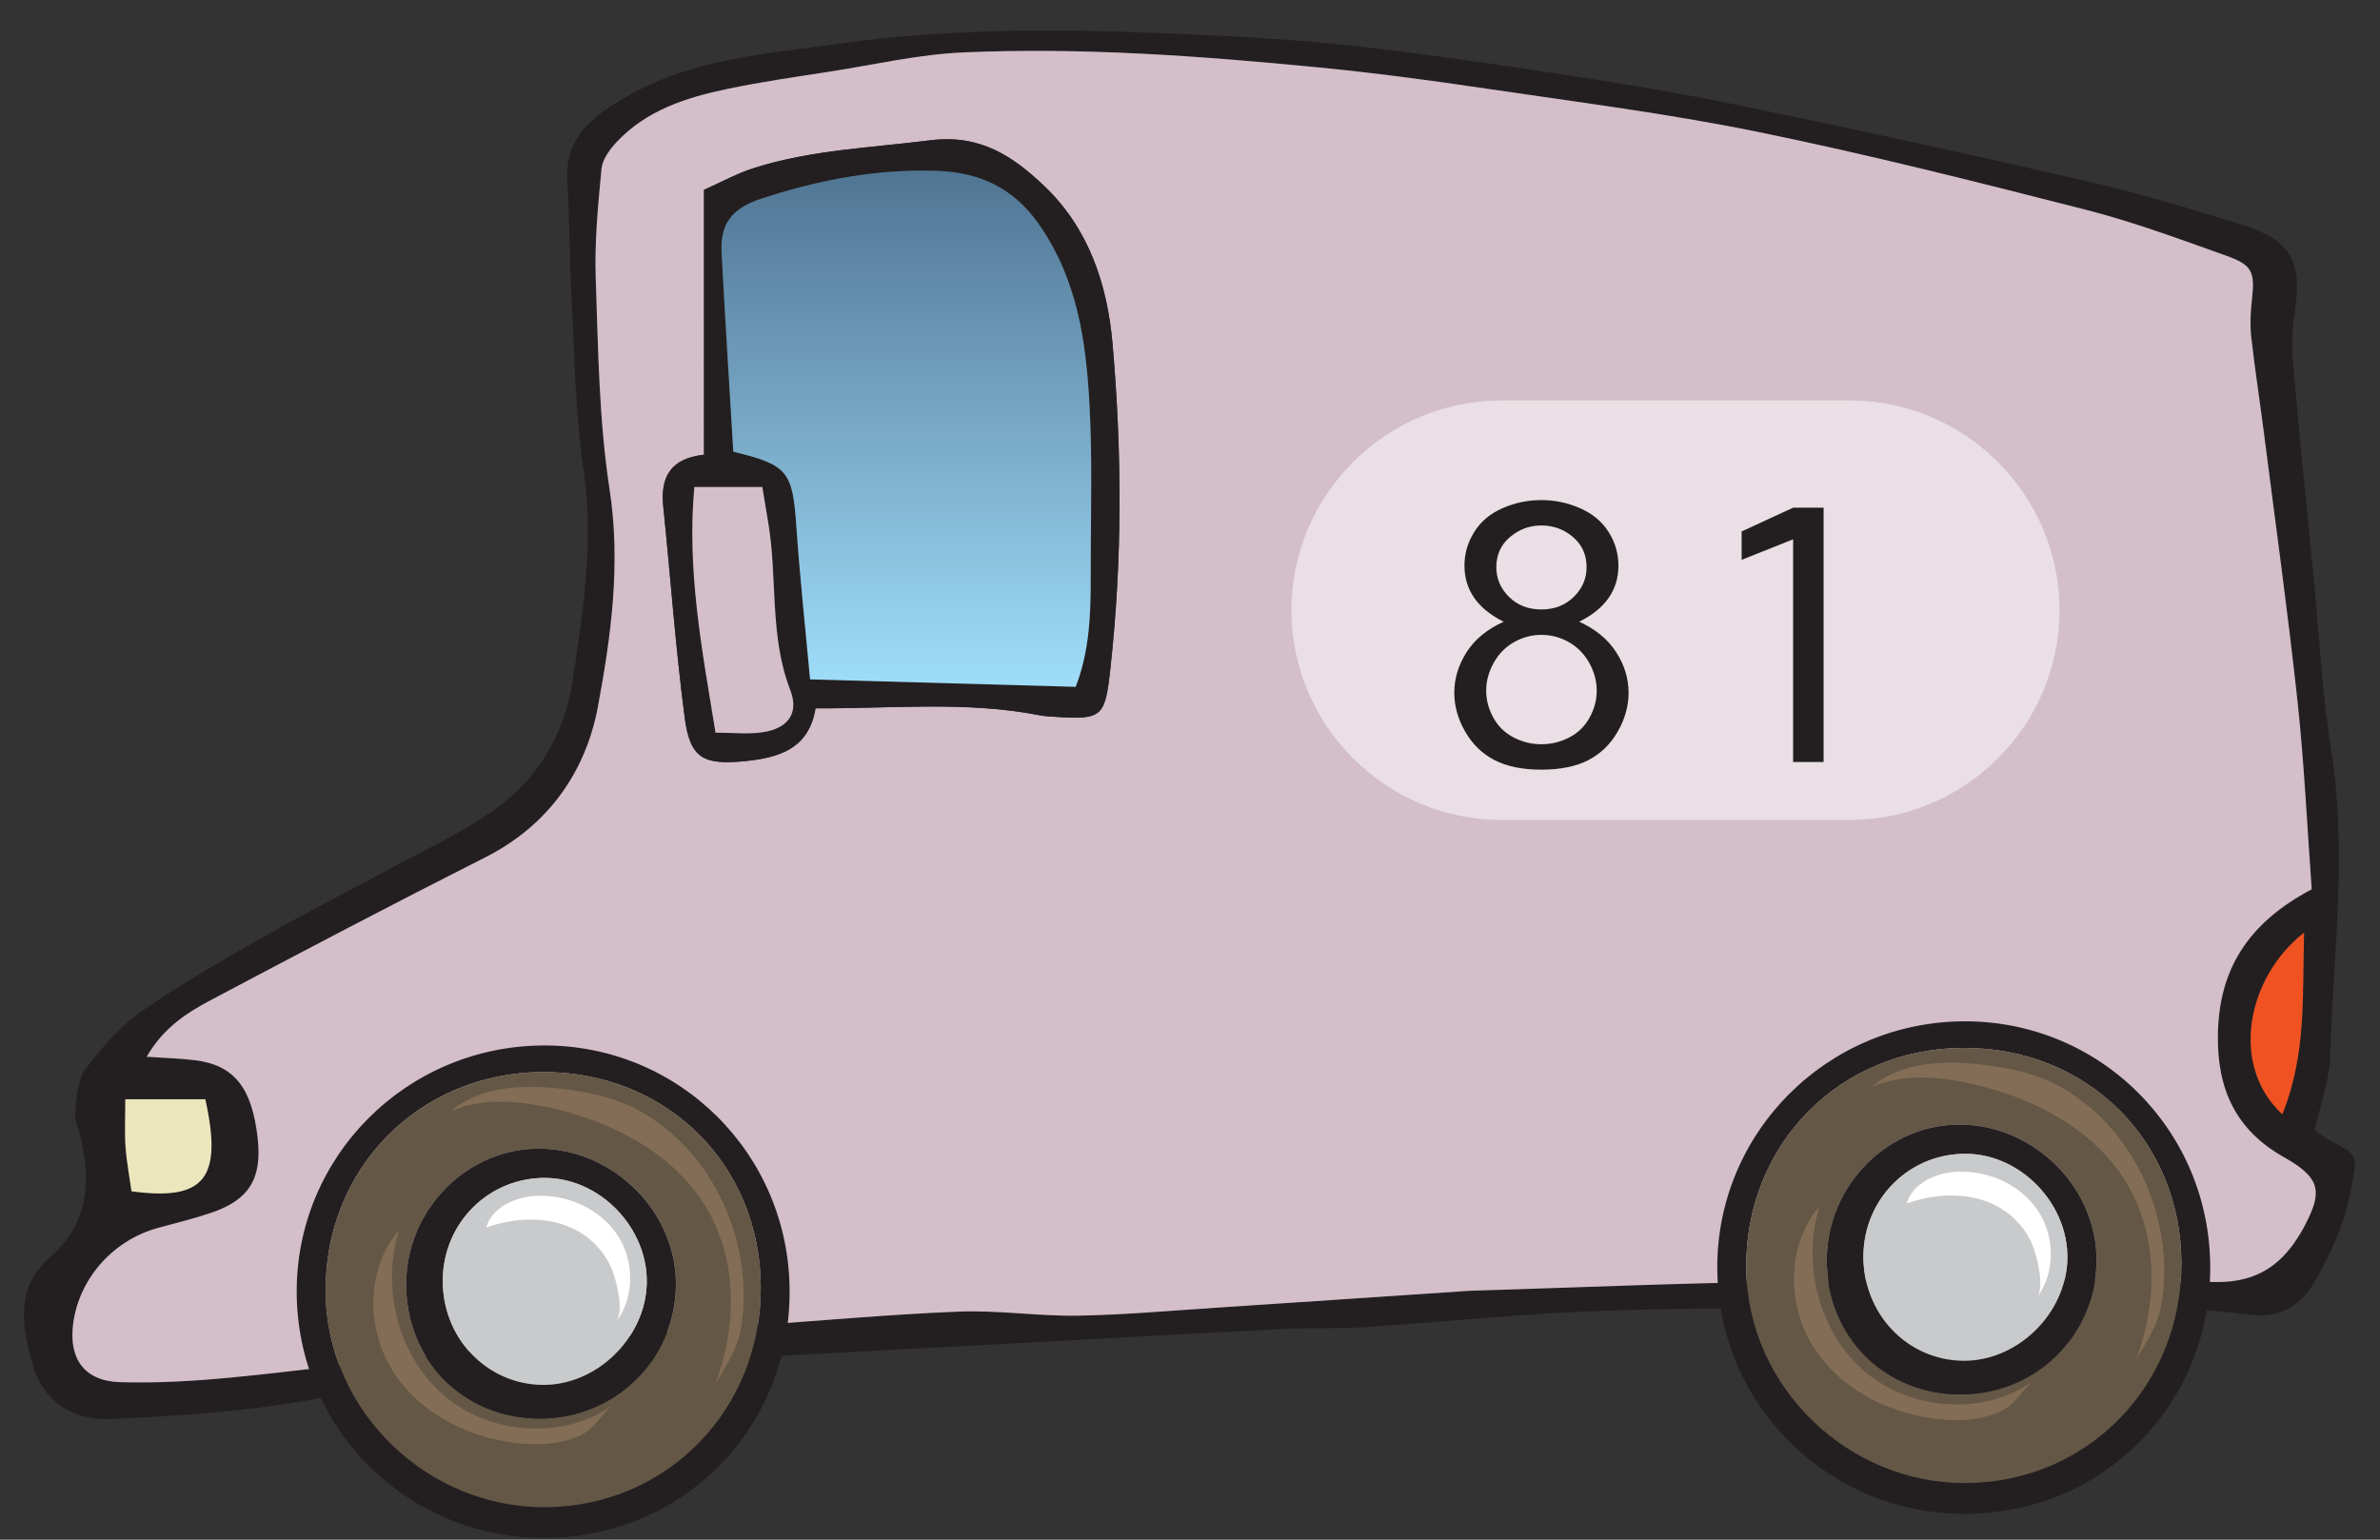 <svg clip-rule="evenodd" fill-rule="evenodd" stroke-linejoin="round" stroke-miterlimit="2" viewBox="0 0 68 44" xmlns="http://www.w3.org/2000/svg" xmlns:xlink="http://www.w3.org/1999/xlink"><rect x="0" y="0" width="68" height="44" fill="#333333" stroke="none"/><linearGradient id="a" gradientTransform="matrix(0 -14.752 14.752 0 215.896 84.627)" gradientUnits="userSpaceOnUse" x1="0" x2="1" y1="0" y2="0"><stop offset="0" stop-color="#9fddf9"/><stop offset="1" stop-color="#507593"/></linearGradient><g fill-rule="nonzero" transform="translate(-190 -65)"><path d="m255.83 91.651c-1.613 1.266-2.149 3.767-.622 5.194.701-1.743.568-3.414.622-5.194m-62.244 6.119c.031.429.113.855.171 1.275 2.079.28 2.613-.358 2.11-2.63h-2.287c0 .513-.023.936.006 1.355m62.059-12.704c-.277-2.57-.634-5.132-.962-7.698-.116-.912-.259-1.821-.362-2.734-.038-.342-.021-.697.017-1.04.091-.82.029-1.017-.735-1.289-1.323-.471-2.647-.963-4.004-1.31-3.101-.792-6.207-1.578-9.34-2.22-2.574-.526-5.189-.857-7.79-1.243-1.604-.237-3.214-.452-4.828-.609-3.367-.327-6.744-.575-10.127-.425-1.262.056-2.513.347-3.767.542-.992.155-1.988.295-2.971.501-1.169.245-2.305.607-3.156 1.515-.198.211-.408.497-.434.766-.1 1.041-.202 2.092-.166 3.135.07 2.011.091 4.041.395 6.024.328 2.127.044 4.2-.336 6.231-.344 1.842-1.414 3.378-3.207 4.286-2.623 1.327-5.228 2.692-7.825 4.07-.683.363-1.36.777-1.856 1.631.547.038.965.048 1.378.099 1.126.141 1.635.788 1.795 2.247.123 1.135-.247 1.745-1.319 2.109-.499.17-1.013.296-1.522.434-1.284.347-2.261 1.442-2.432 2.734-.133 1.009.32 1.646 1.337 1.677 1.048.031 2.105-.03 3.15-.129 1.833-.177 3.66-.425 5.492-.62 2.267-.24 4.536-.461 6.805-.678.829-.079 1.662-.125 2.494-.183 2.007-.142 4.013-.325 6.022-.406 1.128-.045 2.263.133 3.393.115 1.314-.02 2.628-.139 3.941-.225 2.359-.155 4.718-.316 7.077-.474.088-.006.175-.012.263-.014 2.987-.089 5.972-.222 8.959-.256 4.088-.046 8.177-.067 12.263.007 1.394.025 2.11-.689 2.641-1.765.426-.866.318-1.244-.667-1.797-1.395-.784-1.915-1.964-1.894-3.491.026-1.833.817-3.183 2.681-4.169-.13-1.773-.21-3.566-.403-5.348m.902 12.514c.825.421.797.414.653 1.26-.173 1.015-.561 1.935-1.081 2.811-.429.722-1.03 1.02-1.842.921-.476-.058-.955-.119-1.433-.122-4.225-.029-8.451-.057-12.677-.059-1.76 0-3.523.022-5.28.11-1.971.099-3.936.296-5.906.426-.746.05-1.497.01-2.244.048-2.892.146-5.783.306-8.674.464-3.416.186-6.832.347-10.244.572-1.617.109-3.225.351-4.838.522-1.222.128-2.466.14-3.664.384-2.031.412-4.081.536-6.136.635-1.135.054-1.973-.527-2.267-1.622-.287-1.066-.482-2.137.535-3.023 1.085-.945 1.169-2.176.83-3.487-.055-.212-.158-.436-.133-.642.052-.417.061-.912.293-1.221.465-.619.999-1.234 1.629-1.673 1.149-.799 2.375-1.491 3.593-2.186 1.102-.629 2.239-1.198 3.355-1.803 1-.542 2.04-1.027 2.978-1.661 1.323-.896 2.121-2.166 2.368-3.786.305-1.998.611-3.973.31-6.017-.229-1.552-.248-3.135-.333-4.706-.064-1.176-.059-2.355-.132-3.53-.081-1.319.778-1.912 1.759-2.469 1.851-1.052 3.938-1.187 5.96-1.472 3.051-.429 6.138-.434 9.216-.309 1.668.068 3.338.144 4.998.312 1.917.194 3.829.466 5.735.754 1.904.288 3.81.587 5.696.974 3.351.689 6.695 1.419 10.028 2.189 1.538.355 3.057.803 4.561 1.284 1.297.416 1.615 1.053 1.417 2.383-.071.476-.11.97-.069 1.447.186 2.141.405 4.28.614 6.418.153 1.571.233 3.154.481 4.711.468 2.929.064 5.844-.026 8.763-.021.686-.277 1.365-.441 2.125.195.132.297.216.411.275" fill="#231f20"/><path d="m208.951 79.482c.207 2.007.35 4.022.611 6.022.153 1.172.535 1.366 1.722 1.248.977-.097 1.826-.353 2.017-1.509 2.203.01 4.307-.211 6.398.197.172.033.35.038.525.05 1.271.083 1.351-.032 1.497-1.347.348-3.112.337-6.227.064-9.335-.148-1.677-.673-3.273-1.948-4.49-.902-.861-1.844-1.487-3.255-1.308-1.69.213-3.4.272-5.037.791-.494.157-.957.415-1.43.625v7.568c-.985.111-1.249.668-1.164 1.488m44.417 15.101c-.021 1.528.498 2.707 1.894 3.491.984.554 1.093.932.666 1.798-.531 1.076-1.246 1.79-2.641 1.765-4.085-.074-8.175-.054-12.262-.008-2.987.034-5.973.167-8.959.256-.088.003-.176.009-.264.015-2.359.158-4.718.319-7.077.473-1.313.086-2.628.205-3.942.226-1.13.017-2.265-.161-3.392-.116-2.009.081-4.014.265-6.022.406-.831.059-1.664.104-2.494.184-2.269.217-4.538.437-6.804.677-1.832.194-3.659.444-5.493.619-1.046.1-2.103.161-3.151.13-1.017-.031-1.47-.669-1.336-1.676.171-1.293 1.147-2.388 2.432-2.735.509-.138 1.023-.264 1.521-.433 1.074-.365 1.444-.975 1.32-2.11-.159-1.458-.669-2.106-1.796-2.247-.412-.051-.83-.061-1.378-.098.496-.854 1.173-1.269 1.857-1.632 2.598-1.378 5.202-2.744 7.825-4.071 1.794-.907 2.863-2.444 3.208-4.286.38-2.031.663-4.104.336-6.231-.304-1.981-.325-4.012-.395-6.023-.036-1.042.066-2.093.165-3.134.026-.269.236-.555.434-.766.852-.908 1.987-1.27 3.157-1.515.982-.206 1.978-.347 2.97-.502 1.254-.196 2.505-.487 3.766-.542 3.384-.15 6.761.099 10.128.425 1.614.158 3.224.371 4.828.61 2.602.385 5.216.716 7.791 1.243 3.133.641 6.238 1.428 9.339 2.219 1.358.347 2.682.84 4.004 1.311.764.272.827.468.735 1.288-.038.344-.054.698-.016 1.04.102.914.245 1.823.361 2.734.328 2.565.685 5.127.963 7.697.192 1.782.273 3.576.403 5.349-1.865.985-2.656 2.336-2.681 4.169" fill="#d3bec9"/><path d="m193.58 96.415c0 .514-.023.936.006 1.355.031.43.113.855.171 1.275 2.079.281 2.613-.358 2.11-2.63z" fill="#ece6bc"/><path d="m255.209 96.845c.701-1.743.568-3.414.622-5.194-1.614 1.266-2.15 3.767-.622 5.194" fill="#f05222"/><path d="m209.838 78.917c-.217 2.382.216 4.635.605 7.021.5 0 .93.05 1.342-.011.723-.108 1.053-.537.793-1.209-.602-1.561-.358-3.212-.632-4.803-.057-.329-.109-.658-.165-.998zm2.916 1.127c.102 1.483.263 2.961.392 4.37 2.608.073 5.08.142 7.588.212.477-1.225.428-2.499.432-3.763.004-1.407.04-2.817-.033-4.22-.096-1.845-.336-3.645-1.455-5.243-.737-1.052-1.715-1.473-2.895-1.517-1.722-.063-3.4.258-5.032.794-.848.279-1.176.725-1.133 1.541.098 1.868.218 3.737.334 5.691 1.563.377 1.694.568 1.802 2.135m-2.639-9.619c.473-.21.936-.468 1.431-.625 1.637-.519 3.346-.577 5.036-.791 1.411-.178 2.354.447 3.256 1.308 1.274 1.217 1.799 2.813 1.947 4.491.274 3.107.283 6.223-.064 9.334-.146 1.315-.226 1.43-1.497 1.347-.175-.011-.353-.016-.525-.05-2.091-.408-4.195-.187-6.398-.196-.191 1.155-1.04 1.411-2.017 1.508-1.186.118-1.569-.075-1.722-1.248-.261-1.999-.404-4.014-.611-6.022-.085-.819.179-1.377 1.164-1.487z" fill="#231f20"/><path d="m211.75 70.678c-.848.278-1.176.724-1.133 1.541.099 1.868.218 3.736.334 5.69 1.563.376 1.694.568 1.802 2.137.102 1.481.263 2.96.392 4.369 2.608.072 5.081.143 7.589.213.477-1.225.427-2.5.431-3.765.005-1.407.041-2.816-.032-4.22-.096-1.844-.336-3.645-1.456-5.243-.736-1.052-1.714-1.473-2.894-1.517-.144-.005-.288-.008-.432-.008-1.57 0-3.105.311-4.601.803z" fill="url(#a)"/><path d="m211.781 78.917h-1.943c-.217 2.382.216 4.635.606 7.021.5 0 .929.05 1.341-.011.724-.108 1.053-.537.793-1.209-.602-1.561-.358-3.212-.632-4.803-.057-.329-.109-.658-.165-.998" fill="#d3bec9"/><path d="m246.101 94.947c-3.541.01-6.251 2.767-6.209 6.312.041 3.379 2.913 6.161 6.319 6.121 3.449-.04 6.129-2.799 6.114-6.292-.015-3.504-2.698-6.151-6.224-6.141m.045 13.315c-3.911.008-7.06-3.11-7.081-7.009-.02-3.88 3.125-7.04 7.033-7.066 3.897-.025 7.044 3.108 7.051 7.021.007 3.947-3.07 7.046-7.003 7.054" fill="#231f20"/><path d="m249.901 101.048c.026-2.069-1.736-3.865-3.84-3.91-2.087-.046-3.855 1.714-3.867 3.848-.013 2.19 1.627 3.856 3.805 3.864 2.151.009 3.875-1.672 3.902-3.802m-3.69 6.333c-3.406.039-6.278-2.743-6.319-6.121-.042-3.546 2.668-6.302 6.209-6.313 3.526-.009 6.209 2.638 6.224 6.141.015 3.494-2.665 6.252-6.114 6.293" fill="#645745"/><path d="m246.075 103.888c1.556.026 2.962-1.342 2.993-2.912.031-1.573-1.326-2.986-2.884-3.003-1.618-.017-2.922 1.269-2.944 2.903-.021 1.651 1.234 2.986 2.835 3.012m-3.881-2.902c.012-2.134 1.78-3.893 3.867-3.848 2.104.046 3.867 1.841 3.84 3.911-.027 2.13-1.751 3.81-3.902 3.802-2.177-.008-3.818-1.674-3.805-3.865" fill="#231f20"/><path d="m243.24 100.875c-.021 1.651 1.234 2.986 2.835 3.012 1.556.026 2.962-1.342 2.993-2.911.031-1.574-1.326-2.987-2.884-3.003-1.618-.018-2.923 1.268-2.944 2.902" fill="#c9cacc"/><path d="m246.906 99.395c-.757-.336-1.646-.279-2.427-.003.167-.588.843-.884 1.452-.908.887-.035 1.798.373 2.292 1.11.494.736.509 1.788-.031 2.491.238-.311.004-1.2-.126-1.516-.214-.519-.648-.946-1.16-1.174" fill="#fff"/><path d="m249.566 96.527c-.312-.246-.65-.461-1.013-.625-.589-.266-1.232-.392-1.874-.47-1.112-.136-2.347-.098-3.201.627.901-.38 1.931-.297 2.885-.08 1.762.401 3.503 1.314 4.42 2.87.896 1.52.848 3.399.247 5.013.347-.609.651-1.009.75-1.729.096-.693.064-1.402-.079-2.087-.287-1.368-1.031-2.651-2.135-3.519" fill="#c99f7b" opacity=".31"/><path d="m245.584 105.573c-1.462-.101-2.924-.795-3.731-2.018-.808-1.223-.824-2.985.138-4.089-.524 1.666-.015 3.64 1.325 4.759 1.342 1.119 3.458 1.239 4.852.187-.4.276-.547.721-1.038.938-.478.212-1.03.258-1.546.223" fill="#c99f7b" opacity=".31"/><path d="m205.512 95.637c-3.541.01-6.251 2.766-6.208 6.312.04 3.379 2.912 6.162 6.318 6.121 3.449-.04 6.129-2.799 6.114-6.292-.015-3.504-2.698-6.151-6.224-6.141m.045 13.315c-3.91.008-7.06-3.11-7.08-7.009-.021-3.88 3.124-7.04 7.033-7.066 3.896-.025 7.043 3.108 7.05 7.021.007 3.947-3.069 7.046-7.003 7.054" fill="#231f20"/><path d="m209.313 101.738c.026-2.07-1.736-3.865-3.84-3.91-2.087-.046-3.855 1.713-3.868 3.847-.012 2.191 1.628 3.857 3.806 3.865 2.151.008 3.875-1.672 3.902-3.802m-3.69 6.333c-3.407.039-6.278-2.743-6.319-6.121-.043-3.546 2.668-6.302 6.209-6.313 3.526-.01 6.209 2.638 6.224 6.141.015 3.494-2.665 6.252-6.114 6.293" fill="#645745"/><path d="m205.486 104.577c1.555.026 2.962-1.342 2.993-2.912.031-1.573-1.326-2.986-2.884-3.003-1.618-.017-2.922 1.269-2.944 2.903-.022 1.651 1.234 2.986 2.835 3.012m-3.881-2.902c.012-2.134 1.78-3.893 3.867-3.848 2.104.046 3.867 1.841 3.84 3.911-.027 2.13-1.751 3.81-3.902 3.802-2.177-.008-3.818-1.674-3.805-3.865" fill="#231f20"/><path d="m202.651 101.565c-.022 1.651 1.234 2.986 2.835 3.012 1.555.026 2.962-1.342 2.993-2.911.031-1.574-1.326-2.987-2.884-3.004-1.618-.017-2.923 1.269-2.944 2.903" fill="#c9cacc"/><path d="m206.317 100.085c-.757-.336-1.646-.28-2.427-.004.167-.587.842-.883 1.452-.907.887-.035 1.798.373 2.292 1.11.494.736.509 1.787-.031 2.491.238-.311.004-1.2-.126-1.516-.215-.519-.648-.947-1.16-1.174" fill="#fff"/><path d="m208.978 97.217c-.312-.246-.651-.461-1.013-.625-.59-.266-1.232-.392-1.874-.47-1.112-.136-2.347-.098-3.201.627.901-.38 1.931-.297 2.885-.08 1.762.401 3.502 1.314 4.42 2.87.896 1.52.848 3.399.247 5.013.346-.61.651-1.009.75-1.729.096-.693.064-1.402-.079-2.087-.287-1.368-1.031-2.651-2.135-3.519" fill="#c99f7b" opacity=".31"/><path d="m204.995 106.262c-1.461-.101-2.924-.795-3.731-2.018s-.824-2.984.139-4.089c-.525 1.666-.016 3.641 1.325 4.76 1.341 1.118 3.457 1.238 4.852.187-.401.275-.547.72-1.039.938-.478.211-1.029.258-1.546.222" fill="#c99f7b" opacity=".31"/><path d="m232.893 88.432h9.957c3.297 0 5.995-2.697 5.995-5.994s-2.698-5.995-5.995-5.995h-9.957c-3.297 0-5.995 2.698-5.995 5.995s2.698 5.994 5.995 5.994" fill="#fff" opacity=".5"/><g fill="#231f20"><path d="m236.531 84.798c0 .378-.103.748-.31 1.108-.206.361-.486.633-.837.815-.352.182-.801.274-1.346.274-.541 0-.987-.092-1.339-.274s-.631-.454-.838-.815c-.206-.36-.31-.73-.31-1.108 0-.404.117-.79.35-1.157.233-.368.587-.659 1.062-.874-.374-.185-.654-.412-.841-.68s-.28-.576-.28-.923c0-.343.093-.664.28-.963s.457-.526.811-.68.722-.23 1.105-.23c.387 0 .757.078 1.111.234s.625.382.812.679.28.617.28.96c0 .347-.093.655-.28.923s-.467.495-.841.68c.47.215.823.506 1.058.874.236.367.353.753.353 1.157zm-2.493-2.381c.374 0 .683-.12.927-.359.244-.24.366-.523.366-.848 0-.356-.13-.644-.389-.864-.26-.22-.561-.33-.904-.33-.334 0-.632.11-.894.33-.261.22-.392.508-.392.864 0 .325.121.608.363.848.241.239.549.359.923.359zm0 .726c-.273 0-.532.069-.778.207-.247.139-.441.337-.584.594s-.214.522-.214.795c0 .264.068.52.204.768.136.249.33.438.58.568.251.129.515.194.792.194.281 0 .547-.065.798-.194.251-.13.444-.319.581-.568.136-.248.204-.504.204-.768 0-.273-.071-.538-.214-.795s-.338-.455-.584-.594c-.246-.138-.508-.207-.785-.207z"/><path d="m241.232 86.777v-6.365l-1.471.587v-.811l1.471-.68h.871v7.269z"/></g></g></svg>